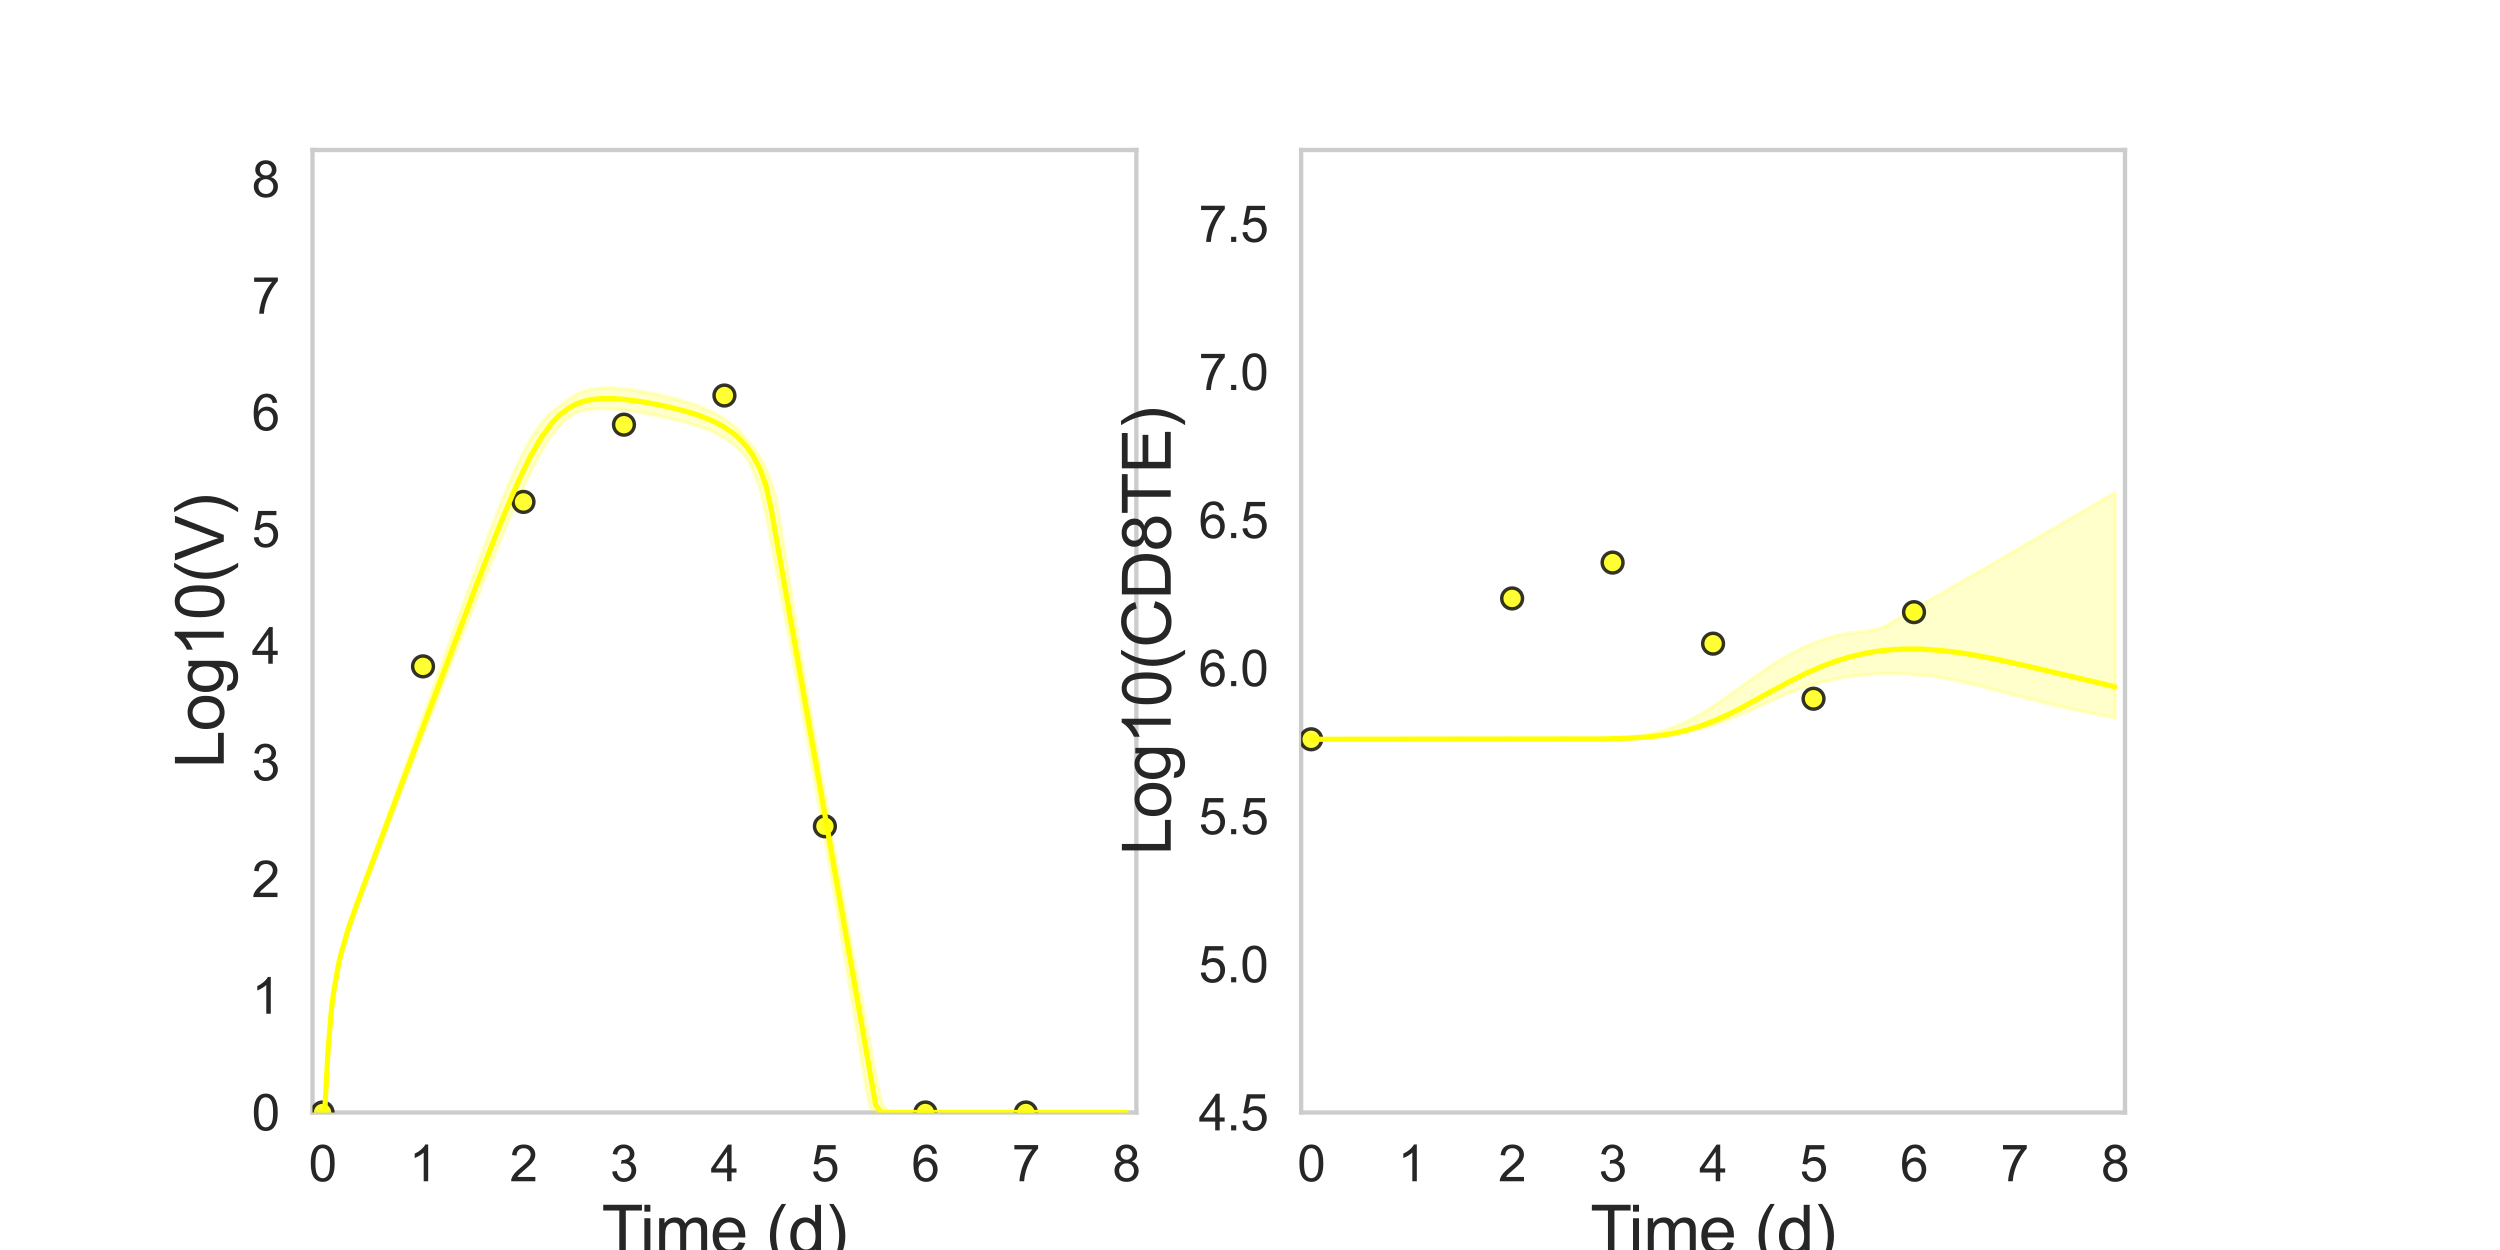 <?xml version="1.0" encoding="utf-8" standalone="no"?>
<!DOCTYPE svg PUBLIC "-//W3C//DTD SVG 1.1//EN"
  "http://www.w3.org/Graphics/SVG/1.1/DTD/svg11.dtd">
<svg xmlns:xlink="http://www.w3.org/1999/xlink" width="720pt" height="360pt" viewBox="0 0 720 360" xmlns="http://www.w3.org/2000/svg" version="1.1">
 <defs>
  <style type="text/css">*{stroke-linejoin: round; stroke-linecap: butt}</style>
 </defs>
 <g id="figure_1">
  <g id="patch_1">
   <path d="M 0 360 
L 720 360 
L 720 0 
L 0 0 
z
" style="fill: #ffffff"/>
  </g>
  <g id="axes_1">
   <g id="patch_2">
    <path d="M 90 320.4 
L 327.273 320.4 
L 327.273 43.2 
L 90 43.2 
z
" style="fill: #ffffff"/>
   </g>
   <g id="matplotlib.axis_1">
    <g id="xtick_1">
     <g id="text_1">
      <!-- 0 -->
      <g style="fill: #262626" transform="translate(88.89 340.207) scale(0.144 -0.144)">
       <defs>
        <path id="ArialMT-30" d="M 266 2259 
Q 266 3072 433 3567 
Q 600 4063 929 4331 
Q 1259 4600 1759 4600 
Q 2128 4600 2406 4451 
Q 2684 4303 2865 4023 
Q 3047 3744 3150 3342 
Q 3253 2941 3253 2259 
Q 3253 1453 3087 958 
Q 2922 463 2592 192 
Q 2263 -78 1759 -78 
Q 1097 -78 719 397 
Q 266 969 266 2259 
z
M 844 2259 
Q 844 1131 1108 757 
Q 1372 384 1759 384 
Q 2147 384 2411 759 
Q 2675 1134 2675 2259 
Q 2675 3391 2411 3762 
Q 2147 4134 1753 4134 
Q 1366 4134 1134 3806 
Q 844 3388 844 2259 
z
" transform="scale(0.016)"/>
       </defs>
       <use xlink:href="#ArialMT-30"/>
      </g>
     </g>
    </g>
    <g id="xtick_2">
     <g id="text_2">
      <!-- 1 -->
      <g style="fill: #262626" transform="translate(117.825 340.207) scale(0.144 -0.144)">
       <defs>
        <path id="ArialMT-31" d="M 2384 0 
L 1822 0 
L 1822 3584 
Q 1619 3391 1289 3197 
Q 959 3003 697 2906 
L 697 3450 
Q 1169 3672 1522 3987 
Q 1875 4303 2022 4600 
L 2384 4600 
L 2384 0 
z
" transform="scale(0.016)"/>
       </defs>
       <use xlink:href="#ArialMT-31"/>
      </g>
     </g>
    </g>
    <g id="xtick_3">
     <g id="text_3">
      <!-- 2 -->
      <g style="fill: #262626" transform="translate(146.761 340.207) scale(0.144 -0.144)">
       <defs>
        <path id="ArialMT-32" d="M 3222 541 
L 3222 0 
L 194 0 
Q 188 203 259 391 
Q 375 700 629 1000 
Q 884 1300 1366 1694 
Q 2113 2306 2375 2664 
Q 2638 3022 2638 3341 
Q 2638 3675 2398 3904 
Q 2159 4134 1775 4134 
Q 1369 4134 1125 3890 
Q 881 3647 878 3216 
L 300 3275 
Q 359 3922 746 4261 
Q 1134 4600 1788 4600 
Q 2447 4600 2831 4234 
Q 3216 3869 3216 3328 
Q 3216 3053 3103 2787 
Q 2991 2522 2730 2228 
Q 2469 1934 1863 1422 
Q 1356 997 1212 845 
Q 1069 694 975 541 
L 3222 541 
z
" transform="scale(0.016)"/>
       </defs>
       <use xlink:href="#ArialMT-32"/>
      </g>
     </g>
    </g>
    <g id="xtick_4">
     <g id="text_4">
      <!-- 3 -->
      <g style="fill: #262626" transform="translate(175.697 340.207) scale(0.144 -0.144)">
       <defs>
        <path id="ArialMT-33" d="M 269 1209 
L 831 1284 
Q 928 806 1161 595 
Q 1394 384 1728 384 
Q 2125 384 2398 659 
Q 2672 934 2672 1341 
Q 2672 1728 2419 1979 
Q 2166 2231 1775 2231 
Q 1616 2231 1378 2169 
L 1441 2663 
Q 1497 2656 1531 2656 
Q 1891 2656 2178 2843 
Q 2466 3031 2466 3422 
Q 2466 3731 2256 3934 
Q 2047 4138 1716 4138 
Q 1388 4138 1169 3931 
Q 950 3725 888 3313 
L 325 3413 
Q 428 3978 793 4289 
Q 1159 4600 1703 4600 
Q 2078 4600 2393 4439 
Q 2709 4278 2876 4000 
Q 3044 3722 3044 3409 
Q 3044 3113 2884 2869 
Q 2725 2625 2413 2481 
Q 2819 2388 3044 2092 
Q 3269 1797 3269 1353 
Q 3269 753 2831 336 
Q 2394 -81 1725 -81 
Q 1122 -81 723 278 
Q 325 638 269 1209 
z
" transform="scale(0.016)"/>
       </defs>
       <use xlink:href="#ArialMT-33"/>
      </g>
     </g>
    </g>
    <g id="xtick_5">
     <g id="text_5">
      <!-- 4 -->
      <g style="fill: #262626" transform="translate(204.632 340.207) scale(0.144 -0.144)">
       <defs>
        <path id="ArialMT-34" d="M 2069 0 
L 2069 1097 
L 81 1097 
L 81 1613 
L 2172 4581 
L 2631 4581 
L 2631 1613 
L 3250 1613 
L 3250 1097 
L 2631 1097 
L 2631 0 
L 2069 0 
z
M 2069 1613 
L 2069 3678 
L 634 1613 
L 2069 1613 
z
" transform="scale(0.016)"/>
       </defs>
       <use xlink:href="#ArialMT-34"/>
      </g>
     </g>
    </g>
    <g id="xtick_6">
     <g id="text_6">
      <!-- 5 -->
      <g style="fill: #262626" transform="translate(233.568 340.207) scale(0.144 -0.144)">
       <defs>
        <path id="ArialMT-35" d="M 266 1200 
L 856 1250 
Q 922 819 1161 601 
Q 1400 384 1738 384 
Q 2144 384 2425 690 
Q 2706 997 2706 1503 
Q 2706 1984 2436 2262 
Q 2166 2541 1728 2541 
Q 1456 2541 1237 2417 
Q 1019 2294 894 2097 
L 366 2166 
L 809 4519 
L 3088 4519 
L 3088 3981 
L 1259 3981 
L 1013 2750 
Q 1425 3038 1878 3038 
Q 2478 3038 2890 2622 
Q 3303 2206 3303 1553 
Q 3303 931 2941 478 
Q 2500 -78 1738 -78 
Q 1113 -78 717 272 
Q 322 622 266 1200 
z
" transform="scale(0.016)"/>
       </defs>
       <use xlink:href="#ArialMT-35"/>
      </g>
     </g>
    </g>
    <g id="xtick_7">
     <g id="text_7">
      <!-- 6 -->
      <g style="fill: #262626" transform="translate(262.504 340.207) scale(0.144 -0.144)">
       <defs>
        <path id="ArialMT-36" d="M 3184 3459 
L 2625 3416 
Q 2550 3747 2413 3897 
Q 2184 4138 1850 4138 
Q 1581 4138 1378 3988 
Q 1113 3794 959 3422 
Q 806 3050 800 2363 
Q 1003 2672 1297 2822 
Q 1591 2972 1913 2972 
Q 2475 2972 2870 2558 
Q 3266 2144 3266 1488 
Q 3266 1056 3080 686 
Q 2894 316 2569 119 
Q 2244 -78 1831 -78 
Q 1128 -78 684 439 
Q 241 956 241 2144 
Q 241 3472 731 4075 
Q 1159 4600 1884 4600 
Q 2425 4600 2770 4297 
Q 3116 3994 3184 3459 
z
M 888 1484 
Q 888 1194 1011 928 
Q 1134 663 1356 523 
Q 1578 384 1822 384 
Q 2178 384 2434 671 
Q 2691 959 2691 1453 
Q 2691 1928 2437 2201 
Q 2184 2475 1800 2475 
Q 1419 2475 1153 2201 
Q 888 1928 888 1484 
z
" transform="scale(0.016)"/>
       </defs>
       <use xlink:href="#ArialMT-36"/>
      </g>
     </g>
    </g>
    <g id="xtick_8">
     <g id="text_8">
      <!-- 7 -->
      <g style="fill: #262626" transform="translate(291.44 340.207) scale(0.144 -0.144)">
       <defs>
        <path id="ArialMT-37" d="M 303 3981 
L 303 4522 
L 3269 4522 
L 3269 4084 
Q 2831 3619 2401 2847 
Q 1972 2075 1738 1259 
Q 1569 684 1522 0 
L 944 0 
Q 953 541 1156 1306 
Q 1359 2072 1739 2783 
Q 2119 3494 2547 3981 
L 303 3981 
z
" transform="scale(0.016)"/>
       </defs>
       <use xlink:href="#ArialMT-37"/>
      </g>
     </g>
    </g>
    <g id="xtick_9">
     <g id="text_9">
      <!-- 8 -->
      <g style="fill: #262626" transform="translate(320.375 340.207) scale(0.144 -0.144)">
       <defs>
        <path id="ArialMT-38" d="M 1131 2484 
Q 781 2613 612 2850 
Q 444 3088 444 3419 
Q 444 3919 803 4259 
Q 1163 4600 1759 4600 
Q 2359 4600 2725 4251 
Q 3091 3903 3091 3403 
Q 3091 3084 2923 2848 
Q 2756 2613 2416 2484 
Q 2838 2347 3058 2040 
Q 3278 1734 3278 1309 
Q 3278 722 2862 322 
Q 2447 -78 1769 -78 
Q 1091 -78 675 323 
Q 259 725 259 1325 
Q 259 1772 486 2073 
Q 713 2375 1131 2484 
z
M 1019 3438 
Q 1019 3113 1228 2906 
Q 1438 2700 1772 2700 
Q 2097 2700 2305 2904 
Q 2513 3109 2513 3406 
Q 2513 3716 2298 3927 
Q 2084 4138 1766 4138 
Q 1444 4138 1231 3931 
Q 1019 3725 1019 3438 
z
M 838 1322 
Q 838 1081 952 856 
Q 1066 631 1291 507 
Q 1516 384 1775 384 
Q 2178 384 2440 643 
Q 2703 903 2703 1303 
Q 2703 1709 2433 1975 
Q 2163 2241 1756 2241 
Q 1359 2241 1098 1978 
Q 838 1716 838 1322 
z
" transform="scale(0.016)"/>
       </defs>
       <use xlink:href="#ArialMT-38"/>
      </g>
     </g>
    </g>
    <g id="text_10">
     <!-- Time (d) -->
     <g style="fill: #262626" transform="translate(173.266 361.046) scale(0.192 -0.192)">
      <defs>
       <path id="ArialMT-54" d="M 1659 0 
L 1659 4041 
L 150 4041 
L 150 4581 
L 3781 4581 
L 3781 4041 
L 2266 4041 
L 2266 0 
L 1659 0 
z
" transform="scale(0.016)"/>
       <path id="ArialMT-69" d="M 425 3934 
L 425 4581 
L 988 4581 
L 988 3934 
L 425 3934 
z
M 425 0 
L 425 3319 
L 988 3319 
L 988 0 
L 425 0 
z
" transform="scale(0.016)"/>
       <path id="ArialMT-6d" d="M 422 0 
L 422 3319 
L 925 3319 
L 925 2853 
Q 1081 3097 1340 3245 
Q 1600 3394 1931 3394 
Q 2300 3394 2536 3241 
Q 2772 3088 2869 2813 
Q 3263 3394 3894 3394 
Q 4388 3394 4653 3120 
Q 4919 2847 4919 2278 
L 4919 0 
L 4359 0 
L 4359 2091 
Q 4359 2428 4304 2576 
Q 4250 2725 4106 2815 
Q 3963 2906 3769 2906 
Q 3419 2906 3187 2673 
Q 2956 2441 2956 1928 
L 2956 0 
L 2394 0 
L 2394 2156 
Q 2394 2531 2256 2718 
Q 2119 2906 1806 2906 
Q 1569 2906 1367 2781 
Q 1166 2656 1075 2415 
Q 984 2175 984 1722 
L 984 0 
L 422 0 
z
" transform="scale(0.016)"/>
       <path id="ArialMT-65" d="M 2694 1069 
L 3275 997 
Q 3138 488 2766 206 
Q 2394 -75 1816 -75 
Q 1088 -75 661 373 
Q 234 822 234 1631 
Q 234 2469 665 2931 
Q 1097 3394 1784 3394 
Q 2450 3394 2872 2941 
Q 3294 2488 3294 1666 
Q 3294 1616 3291 1516 
L 816 1516 
Q 847 969 1125 678 
Q 1403 388 1819 388 
Q 2128 388 2347 550 
Q 2566 713 2694 1069 
z
M 847 1978 
L 2700 1978 
Q 2663 2397 2488 2606 
Q 2219 2931 1791 2931 
Q 1403 2931 1139 2672 
Q 875 2413 847 1978 
z
" transform="scale(0.016)"/>
       <path id="ArialMT-20" transform="scale(0.016)"/>
       <path id="ArialMT-28" d="M 1497 -1347 
Q 1031 -759 709 28 
Q 388 816 388 1659 
Q 388 2403 628 3084 
Q 909 3875 1497 4659 
L 1900 4659 
Q 1522 4009 1400 3731 
Q 1209 3300 1100 2831 
Q 966 2247 966 1656 
Q 966 153 1900 -1347 
L 1497 -1347 
z
" transform="scale(0.016)"/>
       <path id="ArialMT-64" d="M 2575 0 
L 2575 419 
Q 2259 -75 1647 -75 
Q 1250 -75 917 144 
Q 584 363 401 755 
Q 219 1147 219 1656 
Q 219 2153 384 2558 
Q 550 2963 881 3178 
Q 1213 3394 1622 3394 
Q 1922 3394 2156 3267 
Q 2391 3141 2538 2938 
L 2538 4581 
L 3097 4581 
L 3097 0 
L 2575 0 
z
M 797 1656 
Q 797 1019 1065 703 
Q 1334 388 1700 388 
Q 2069 388 2326 689 
Q 2584 991 2584 1609 
Q 2584 2291 2321 2609 
Q 2059 2928 1675 2928 
Q 1300 2928 1048 2622 
Q 797 2316 797 1656 
z
" transform="scale(0.016)"/>
       <path id="ArialMT-29" d="M 791 -1347 
L 388 -1347 
Q 1322 153 1322 1656 
Q 1322 2244 1188 2822 
Q 1081 3291 891 3722 
Q 769 4003 388 4659 
L 791 4659 
Q 1378 3875 1659 3084 
Q 1900 2403 1900 1659 
Q 1900 816 1576 28 
Q 1253 -759 791 -1347 
z
" transform="scale(0.016)"/>
      </defs>
      <use xlink:href="#ArialMT-54"/>
      <use xlink:href="#ArialMT-69" x="57.334"/>
      <use xlink:href="#ArialMT-6d" x="79.551"/>
      <use xlink:href="#ArialMT-65" x="162.852"/>
      <use xlink:href="#ArialMT-20" x="218.467"/>
      <use xlink:href="#ArialMT-28" x="246.25"/>
      <use xlink:href="#ArialMT-64" x="279.551"/>
      <use xlink:href="#ArialMT-29" x="335.166"/>
     </g>
    </g>
   </g>
   <g id="matplotlib.axis_2">
    <g id="ytick_1">
     <g id="text_11">
      <!-- 0 -->
      <g style="fill: #262626" transform="translate(72.492 325.554) scale(0.144 -0.144)">
       <use xlink:href="#ArialMT-30"/>
      </g>
     </g>
    </g>
    <g id="ytick_2">
     <g id="text_12">
      <!-- 1 -->
      <g style="fill: #262626" transform="translate(72.492 291.954) scale(0.144 -0.144)">
       <use xlink:href="#ArialMT-31"/>
      </g>
     </g>
    </g>
    <g id="ytick_3">
     <g id="text_13">
      <!-- 2 -->
      <g style="fill: #262626" transform="translate(72.492 258.354) scale(0.144 -0.144)">
       <use xlink:href="#ArialMT-32"/>
      </g>
     </g>
    </g>
    <g id="ytick_4">
     <g id="text_14">
      <!-- 3 -->
      <g style="fill: #262626" transform="translate(72.492 224.754) scale(0.144 -0.144)">
       <use xlink:href="#ArialMT-33"/>
      </g>
     </g>
    </g>
    <g id="ytick_5">
     <g id="text_15">
      <!-- 4 -->
      <g style="fill: #262626" transform="translate(72.492 191.154) scale(0.144 -0.144)">
       <use xlink:href="#ArialMT-34"/>
      </g>
     </g>
    </g>
    <g id="ytick_6">
     <g id="text_16">
      <!-- 5 -->
      <g style="fill: #262626" transform="translate(72.492 157.554) scale(0.144 -0.144)">
       <use xlink:href="#ArialMT-35"/>
      </g>
     </g>
    </g>
    <g id="ytick_7">
     <g id="text_17">
      <!-- 6 -->
      <g style="fill: #262626" transform="translate(72.492 123.954) scale(0.144 -0.144)">
       <use xlink:href="#ArialMT-36"/>
      </g>
     </g>
    </g>
    <g id="ytick_8">
     <g id="text_18">
      <!-- 7 -->
      <g style="fill: #262626" transform="translate(72.492 90.354) scale(0.144 -0.144)">
       <use xlink:href="#ArialMT-37"/>
      </g>
     </g>
    </g>
    <g id="ytick_9">
     <g id="text_19">
      <!-- 8 -->
      <g style="fill: #262626" transform="translate(72.492 56.754) scale(0.144 -0.144)">
       <use xlink:href="#ArialMT-38"/>
      </g>
     </g>
    </g>
    <g id="text_20">
     <!-- Log10(V) -->
     <g style="fill: #262626" transform="translate(64.451 221.289) rotate(-90) scale(0.192 -0.192)">
      <defs>
       <path id="ArialMT-4c" d="M 469 0 
L 469 4581 
L 1075 4581 
L 1075 541 
L 3331 541 
L 3331 0 
L 469 0 
z
" transform="scale(0.016)"/>
       <path id="ArialMT-6f" d="M 213 1659 
Q 213 2581 725 3025 
Q 1153 3394 1769 3394 
Q 2453 3394 2887 2945 
Q 3322 2497 3322 1706 
Q 3322 1066 3130 698 
Q 2938 331 2570 128 
Q 2203 -75 1769 -75 
Q 1072 -75 642 372 
Q 213 819 213 1659 
z
M 791 1659 
Q 791 1022 1069 705 
Q 1347 388 1769 388 
Q 2188 388 2466 706 
Q 2744 1025 2744 1678 
Q 2744 2294 2464 2611 
Q 2184 2928 1769 2928 
Q 1347 2928 1069 2612 
Q 791 2297 791 1659 
z
" transform="scale(0.016)"/>
       <path id="ArialMT-67" d="M 319 -275 
L 866 -356 
Q 900 -609 1056 -725 
Q 1266 -881 1628 -881 
Q 2019 -881 2231 -725 
Q 2444 -569 2519 -288 
Q 2563 -116 2559 434 
Q 2191 0 1641 0 
Q 956 0 581 494 
Q 206 988 206 1678 
Q 206 2153 378 2554 
Q 550 2956 876 3175 
Q 1203 3394 1644 3394 
Q 2231 3394 2613 2919 
L 2613 3319 
L 3131 3319 
L 3131 450 
Q 3131 -325 2973 -648 
Q 2816 -972 2473 -1159 
Q 2131 -1347 1631 -1347 
Q 1038 -1347 672 -1080 
Q 306 -813 319 -275 
z
M 784 1719 
Q 784 1066 1043 766 
Q 1303 466 1694 466 
Q 2081 466 2343 764 
Q 2606 1063 2606 1700 
Q 2606 2309 2336 2618 
Q 2066 2928 1684 2928 
Q 1309 2928 1046 2623 
Q 784 2319 784 1719 
z
" transform="scale(0.016)"/>
       <path id="ArialMT-56" d="M 1803 0 
L 28 4581 
L 684 4581 
L 1875 1253 
Q 2019 853 2116 503 
Q 2222 878 2363 1253 
L 3600 4581 
L 4219 4581 
L 2425 0 
L 1803 0 
z
" transform="scale(0.016)"/>
      </defs>
      <use xlink:href="#ArialMT-4c"/>
      <use xlink:href="#ArialMT-6f" x="55.615"/>
      <use xlink:href="#ArialMT-67" x="111.23"/>
      <use xlink:href="#ArialMT-31" x="166.846"/>
      <use xlink:href="#ArialMT-30" x="222.461"/>
      <use xlink:href="#ArialMT-28" x="278.076"/>
      <use xlink:href="#ArialMT-56" x="311.377"/>
      <use xlink:href="#ArialMT-29" x="378.076"/>
     </g>
    </g>
   </g>
   <g id="patch_3">
    <path d="M 90 320.4 
L 90 43.2 
" style="fill: none; stroke: #cccccc; stroke-width: 1.25; stroke-linejoin: miter; stroke-linecap: square"/>
   </g>
   <g id="patch_4">
    <path d="M 327.273 320.4 
L 327.273 43.2 
" style="fill: none; stroke: #cccccc; stroke-width: 1.25; stroke-linejoin: miter; stroke-linecap: square"/>
   </g>
   <g id="patch_5">
    <path d="M 90 320.4 
L 327.273 320.4 
" style="fill: none; stroke: #cccccc; stroke-width: 1.25; stroke-linejoin: miter; stroke-linecap: square"/>
   </g>
   <g id="patch_6">
    <path d="M 90 43.2 
L 327.273 43.2 
" style="fill: none; stroke: #cccccc; stroke-width: 1.25; stroke-linejoin: miter; stroke-linecap: square"/>
   </g>
   <g id="PolyCollection_1">
    <path d="M 92.894 320.4 
L 92.894 320.4 
L 92.895 320.4 
L 92.904 320.4 
L 93.003 320.4 
L 93.293 320.4 
L 93.515 320.4 
L 94.11 309.722 
L 94.468 303.136 
L 95.455 291.369 
L 95.979 287.158 
L 97.491 278.592 
L 98.17 275.745 
L 99.638 270.596 
L 100.449 268.124 
L 101.972 263.802 
L 102.869 261.366 
L 104.377 257.337 
L 105.34 254.787 
L 106.844 250.828 
L 107.854 248.201 
L 109.346 244.327 
L 110.39 241.615 
L 112.028 237.355 
L 113.052 234.694 
L 114.464 231.026 
L 115.528 228.26 
L 117.063 224.271 
L 118.118 221.529 
L 119.534 217.852 
L 120.611 215.079 
L 122.126 211.182 
L 123.186 208.454 
L 124.583 204.863 
L 125.661 202.094 
L 127.147 198.289 
L 128.209 195.581 
L 129.597 192.044 
L 130.673 189.306 
L 132.147 185.56 
L 133.207 182.867 
L 134.594 179.354 
L 135.669 176.636 
L 137.143 172.921 
L 138.207 170.248 
L 139.61 166.741 
L 140.691 164.051 
L 142.191 160.347 
L 143.268 157.711 
L 144.706 154.225 
L 145.806 151.598 
L 147.349 147.962 
L 148.444 145.447 
L 149.894 142.178 
L 151.008 139.76 
L 152.55 136.508 
L 153.65 134.314 
L 155.107 131.524 
L 156.229 129.54 
L 157.797 126.94 
L 158.929 125.313 
L 160.414 123.466 
L 161.553 122.237 
L 163.001 120.854 
L 164.031 120.05 
L 165.156 119.251 
L 166.281 118.709 
L 167.405 118.369 
L 168.365 118.137 
L 169.378 117.955 
L 170.282 117.836 
L 171.187 117.751 
L 172.091 117.694 
L 172.848 117.668 
L 173.681 117.662 
L 174.407 117.675 
L 175.135 117.699 
L 175.787 117.729 
L 176.46 117.774 
L 177.133 117.825 
L 177.806 117.883 
L 178.838 117.989 
L 179.566 118.074 
L 180.704 118.219 
L 181.496 118.33 
L 182.791 118.523 
L 183.686 118.667 
L 185.254 118.936 
L 186.319 119.129 
L 188.321 119.514 
L 189.572 119.772 
L 191.685 120.225 
L 193.066 120.545 
L 195.481 121.13 
L 196.919 121.512 
L 199.119 122.128 
L 200.661 122.613 
L 203.076 123.427 
L 204.659 124.074 
L 206.912 125.186 
L 208.562 126.085 
L 210.954 127.734 
L 212.62 129.256 
L 215.107 132.076 
L 216.76 135.102 
L 218.981 141.08 
L 220.681 148.757 
L 221.843 154.929 
L 221.861 155.026 
L 221.952 155.511 
L 222.003 155.781 
L 222.019 155.864 
L 222.029 155.92 
L 222.039 155.97 
L 222.046 156.007 
L 222.046 156.009 
L 222.048 156.021 
L 222.052 156.041 
L 222.057 156.068 
L 222.064 156.104 
L 222.075 156.16 
L 222.095 156.268 
L 222.172 156.68 
L 222.318 157.454 
L 222.758 159.799 
L 223.198 162.144 
L 223.923 166.003 
L 224.647 169.876 
L 225.544 174.657 
L 226.443 179.465 
L 227.458 184.879 
L 228.472 190.307 
L 229.512 196.084 
L 230.553 202.003 
L 231.608 208.011 
L 232.665 214.028 
L 233.73 220.093 
L 234.796 226.171 
L 235.868 232.273 
L 236.939 238.374 
L 238.011 244.468 
L 239.082 250.575 
L 240.156 256.68 
L 241.233 263.01 
L 242.318 269.71 
L 243.413 276.449 
L 244.526 283.327 
L 245.663 290.323 
L 246.838 297.6 
L 248.067 305.158 
L 249.374 313.271 
L 250.788 319.52 
L 252.224 320.4 
L 253.917 323.765 
L 255.732 334.313 
L 257.649 345.455 
L 259.723 357.509 
L 261.837 369.8 
L 264.042 382.616 
L 266.274 395.586 
L 268.565 408.901 
L 270.856 422.216 
L 273.147 435.531 
L 275.438 448.846 
L 277.728 462.161 
L 280.023 475.497 
L 282.323 488.866 
L 284.631 502.279 
L 286.947 515.743 
L 289.274 529.266 
L 291.611 542.85 
L 293.96 556.499 
L 296.32 570.217 
L 298.692 584.006 
L 301.077 597.866 
L 303.474 611.8 
L 305.884 625.808 
L 308.308 639.892 
L 310.744 654.053 
L 313.194 668.294 
L 315.658 682.614 
L 318.136 697.015 
L 320.628 711.5 
L 323.135 726.071 
L 324.379 733.301 
L 324.379 320.4 
L 324.379 320.4 
L 323.135 320.4 
L 320.628 320.4 
L 318.136 320.4 
L 315.658 320.4 
L 313.194 320.4 
L 310.744 320.4 
L 308.308 320.4 
L 305.884 320.4 
L 303.474 320.4 
L 301.077 320.4 
L 298.692 320.4 
L 296.32 320.4 
L 293.96 320.4 
L 291.611 320.4 
L 289.274 320.4 
L 286.947 320.4 
L 284.631 320.4 
L 282.323 320.4 
L 280.023 320.4 
L 277.728 320.4 
L 275.438 320.4 
L 273.147 320.4 
L 270.856 320.4 
L 268.565 320.4 
L 266.274 320.4 
L 264.042 320.4 
L 261.837 320.4 
L 259.723 320.4 
L 257.649 320.4 
L 255.732 320.4 
L 253.917 317.391 
L 252.224 309.237 
L 250.788 301.589 
L 249.374 294.03 
L 248.067 287.069 
L 246.838 280.51 
L 245.663 274.199 
L 244.526 267.878 
L 243.413 261.696 
L 242.318 255.607 
L 241.233 249.577 
L 240.156 243.586 
L 239.082 237.545 
L 238.011 231.317 
L 236.939 225.089 
L 235.868 218.861 
L 234.796 212.633 
L 233.73 206.436 
L 232.665 200.246 
L 231.608 194.044 
L 230.553 187.479 
L 229.512 181.009 
L 228.472 174.393 
L 227.458 167.897 
L 226.443 161.411 
L 225.544 155.673 
L 224.647 149.969 
L 223.923 145.833 
L 223.198 142.603 
L 222.758 140.803 
L 222.318 139.506 
L 222.172 139.077 
L 222.095 138.848 
L 222.075 138.789 
L 222.064 138.758 
L 222.057 138.737 
L 222.052 138.722 
L 222.048 138.712 
L 222.046 138.705 
L 222.046 138.704 
L 222.039 138.683 
L 222.029 138.655 
L 222.019 138.624 
L 222.003 138.578 
L 221.952 138.429 
L 221.861 138.16 
L 221.843 138.106 
L 220.681 135.081 
L 218.981 131.718 
L 216.76 128.591 
L 215.107 126.605 
L 212.62 123.792 
L 210.954 122.327 
L 208.562 120.566 
L 206.912 119.581 
L 204.659 118.408 
L 203.076 117.71 
L 200.661 116.753 
L 199.119 116.226 
L 196.919 115.525 
L 195.481 115.117 
L 193.066 114.478 
L 191.685 114.137 
L 189.572 113.66 
L 188.321 113.391 
L 186.319 112.996 
L 185.254 112.801 
L 183.686 112.536 
L 182.791 112.397 
L 181.496 112.212 
L 180.704 112.111 
L 179.566 111.983 
L 178.838 111.912 
L 177.806 111.829 
L 177.133 111.787 
L 176.46 111.756 
L 175.787 111.736 
L 175.135 111.728 
L 174.407 111.735 
L 173.681 111.759 
L 172.848 111.809 
L 172.091 111.882 
L 171.187 112 
L 170.282 112.158 
L 169.378 112.363 
L 168.365 112.65 
L 167.405 112.993 
L 166.281 113.48 
L 165.156 114.073 
L 164.031 114.797 
L 163.001 115.539 
L 161.553 116.633 
L 160.414 117.445 
L 158.929 118.636 
L 157.797 119.724 
L 156.229 121.494 
L 155.107 122.976 
L 153.65 125.123 
L 152.55 126.953 
L 151.008 129.753 
L 149.894 131.974 
L 148.444 135.031 
L 147.349 137.49 
L 145.806 141.1 
L 144.706 143.792 
L 143.268 147.395 
L 142.191 150.17 
L 140.691 154.098 
L 139.61 156.984 
L 138.207 160.762 
L 137.143 163.658 
L 135.669 167.699 
L 134.594 170.667 
L 133.207 174.509 
L 132.147 177.46 
L 130.673 181.57 
L 129.597 184.579 
L 128.209 188.468 
L 127.147 191.447 
L 125.661 195.621 
L 124.583 198.652 
L 123.186 202.581 
L 122.126 205.566 
L 120.611 209.831 
L 119.534 212.866 
L 118.118 216.854 
L 117.063 219.829 
L 115.528 224.154 
L 114.464 227.156 
L 113.052 231.134 
L 112.028 234.023 
L 110.39 238.642 
L 109.346 241.56 
L 107.854 245.645 
L 106.844 248.408 
L 105.34 252.527 
L 104.377 255.166 
L 102.869 259.341 
L 101.972 261.867 
L 100.449 266.36 
L 99.638 268.937 
L 98.17 274.288 
L 97.491 277.3 
L 95.979 286.141 
L 95.455 290.562 
L 94.468 302.511 
L 94.11 309.18 
L 93.515 320.128 
L 93.293 320.4 
L 93.003 320.4 
L 92.904 320.4 
L 92.895 320.4 
L 92.894 320.4 
z
" clip-path="url(#p0e5ce91048)" style="fill: #ffff00; fill-opacity: 0.2; stroke: #ffff00; stroke-opacity: 0.2"/>
   </g>
   <g id="PathCollection_1">
    <defs>
     <path id="m2e4b9e42f6" d="M 0 3 
C 0.796 3 1.559 2.684 2.121 2.121 
C 2.684 1.559 3 0.796 3 0 
C 3 -0.796 2.684 -1.559 2.121 -2.121 
C 1.559 -2.684 0.796 -3 0 -3 
C -0.796 -3 -1.559 -2.684 -2.121 -2.121 
C -2.684 -1.559 -3 -0.796 -3 0 
C -3 0.796 -2.684 1.559 -2.121 2.121 
C -1.559 2.684 -0.796 3 0 3 
z
" style="stroke: #000000; stroke-opacity: 0.8"/>
    </defs>
    <g clip-path="url(#p0e5ce91048)">
     <use xlink:href="#m2e4b9e42f6" x="92.894" y="320.4" style="fill: #ffff00; fill-opacity: 0.8; stroke: #000000; stroke-opacity: 0.8"/>
     <use xlink:href="#m2e4b9e42f6" x="121.829" y="191.916" style="fill: #ffff00; fill-opacity: 0.8; stroke: #000000; stroke-opacity: 0.8"/>
     <use xlink:href="#m2e4b9e42f6" x="150.765" y="144.554" style="fill: #ffff00; fill-opacity: 0.8; stroke: #000000; stroke-opacity: 0.8"/>
     <use xlink:href="#m2e4b9e42f6" x="179.701" y="122.308" style="fill: #ffff00; fill-opacity: 0.8; stroke: #000000; stroke-opacity: 0.8"/>
     <use xlink:href="#m2e4b9e42f6" x="208.636" y="113.913" style="fill: #ffff00; fill-opacity: 0.8; stroke: #000000; stroke-opacity: 0.8"/>
     <use xlink:href="#m2e4b9e42f6" x="237.572" y="237.969" style="fill: #ffff00; fill-opacity: 0.8; stroke: #000000; stroke-opacity: 0.8"/>
     <use xlink:href="#m2e4b9e42f6" x="266.508" y="320.4" style="fill: #ffff00; fill-opacity: 0.8; stroke: #000000; stroke-opacity: 0.8"/>
     <use xlink:href="#m2e4b9e42f6" x="295.443" y="320.4" style="fill: #ffff00; fill-opacity: 0.8; stroke: #000000; stroke-opacity: 0.8"/>
    </g>
   </g>
   <g id="line2d_1">
    <path d="M 92.894 320.4 
L 93.515 320.4 
L 94.468 302.676 
L 95.455 290.782 
L 95.979 286.472 
L 97.491 277.728 
L 98.17 274.807 
L 100.449 267.03 
L 102.869 260.158 
L 114.464 229.069 
L 137.143 168.642 
L 143.268 152.912 
L 147.349 143.028 
L 149.894 137.31 
L 152.55 131.875 
L 155.107 127.299 
L 156.229 125.526 
L 158.929 121.888 
L 160.414 120.27 
L 161.553 119.206 
L 164.031 117.382 
L 166.281 116.234 
L 168.365 115.522 
L 170.282 115.103 
L 172.848 114.817 
L 175.787 114.771 
L 178.838 114.945 
L 182.791 115.396 
L 186.319 115.947 
L 191.685 116.993 
L 196.919 118.275 
L 200.661 119.417 
L 204.659 120.965 
L 206.912 122.058 
L 208.562 122.996 
L 210.954 124.636 
L 212.62 126.035 
L 215.107 128.693 
L 216.76 131.011 
L 218.981 135.282 
L 220.681 140.178 
L 222.172 147 
L 240.156 249.407 
L 252.224 318.36 
L 253.917 320.4 
L 324.379 320.4 
L 324.379 320.4 
" clip-path="url(#p0e5ce91048)" style="fill: none; stroke: #ffff00; stroke-width: 1.5; stroke-linecap: round"/>
   </g>
  </g>
  <g id="axes_2">
   <g id="patch_7">
    <path d="M 374.727 320.4 
L 612 320.4 
L 612 43.2 
L 374.727 43.2 
z
" style="fill: #ffffff"/>
   </g>
   <g id="matplotlib.axis_3">
    <g id="xtick_10">
     <g id="text_21">
      <!-- 0 -->
      <g style="fill: #262626" transform="translate(373.617 340.207) scale(0.144 -0.144)">
       <use xlink:href="#ArialMT-30"/>
      </g>
     </g>
    </g>
    <g id="xtick_11">
     <g id="text_22">
      <!-- 1 -->
      <g style="fill: #262626" transform="translate(402.553 340.207) scale(0.144 -0.144)">
       <use xlink:href="#ArialMT-31"/>
      </g>
     </g>
    </g>
    <g id="xtick_12">
     <g id="text_23">
      <!-- 2 -->
      <g style="fill: #262626" transform="translate(431.488 340.207) scale(0.144 -0.144)">
       <use xlink:href="#ArialMT-32"/>
      </g>
     </g>
    </g>
    <g id="xtick_13">
     <g id="text_24">
      <!-- 3 -->
      <g style="fill: #262626" transform="translate(460.424 340.207) scale(0.144 -0.144)">
       <use xlink:href="#ArialMT-33"/>
      </g>
     </g>
    </g>
    <g id="xtick_14">
     <g id="text_25">
      <!-- 4 -->
      <g style="fill: #262626" transform="translate(489.36 340.207) scale(0.144 -0.144)">
       <use xlink:href="#ArialMT-34"/>
      </g>
     </g>
    </g>
    <g id="xtick_15">
     <g id="text_26">
      <!-- 5 -->
      <g style="fill: #262626" transform="translate(518.295 340.207) scale(0.144 -0.144)">
       <use xlink:href="#ArialMT-35"/>
      </g>
     </g>
    </g>
    <g id="xtick_16">
     <g id="text_27">
      <!-- 6 -->
      <g style="fill: #262626" transform="translate(547.231 340.207) scale(0.144 -0.144)">
       <use xlink:href="#ArialMT-36"/>
      </g>
     </g>
    </g>
    <g id="xtick_17">
     <g id="text_28">
      <!-- 7 -->
      <g style="fill: #262626" transform="translate(576.167 340.207) scale(0.144 -0.144)">
       <use xlink:href="#ArialMT-37"/>
      </g>
     </g>
    </g>
    <g id="xtick_18">
     <g id="text_29">
      <!-- 8 -->
      <g style="fill: #262626" transform="translate(605.103 340.207) scale(0.144 -0.144)">
       <use xlink:href="#ArialMT-38"/>
      </g>
     </g>
    </g>
    <g id="text_30">
     <!-- Time (d) -->
     <g style="fill: #262626" transform="translate(457.994 361.046) scale(0.192 -0.192)">
      <use xlink:href="#ArialMT-54"/>
      <use xlink:href="#ArialMT-69" x="57.334"/>
      <use xlink:href="#ArialMT-6d" x="79.551"/>
      <use xlink:href="#ArialMT-65" x="162.852"/>
      <use xlink:href="#ArialMT-20" x="218.467"/>
      <use xlink:href="#ArialMT-28" x="246.25"/>
      <use xlink:href="#ArialMT-64" x="279.551"/>
      <use xlink:href="#ArialMT-29" x="335.166"/>
     </g>
    </g>
   </g>
   <g id="matplotlib.axis_4">
    <g id="ytick_10">
     <g id="text_31">
      <!-- 4.5 -->
      <g style="fill: #262626" transform="translate(345.211 325.554) scale(0.144 -0.144)">
       <defs>
        <path id="ArialMT-2e" d="M 581 0 
L 581 641 
L 1222 641 
L 1222 0 
L 581 0 
z
" transform="scale(0.016)"/>
       </defs>
       <use xlink:href="#ArialMT-34"/>
       <use xlink:href="#ArialMT-2e" x="55.615"/>
       <use xlink:href="#ArialMT-35" x="83.398"/>
      </g>
     </g>
    </g>
    <g id="ytick_11">
     <g id="text_32">
      <!-- 5.0 -->
      <g style="fill: #262626" transform="translate(345.211 282.907) scale(0.144 -0.144)">
       <use xlink:href="#ArialMT-35"/>
       <use xlink:href="#ArialMT-2e" x="55.615"/>
       <use xlink:href="#ArialMT-30" x="83.398"/>
      </g>
     </g>
    </g>
    <g id="ytick_12">
     <g id="text_33">
      <!-- 5.5 -->
      <g style="fill: #262626" transform="translate(345.211 240.261) scale(0.144 -0.144)">
       <use xlink:href="#ArialMT-35"/>
       <use xlink:href="#ArialMT-2e" x="55.615"/>
       <use xlink:href="#ArialMT-35" x="83.398"/>
      </g>
     </g>
    </g>
    <g id="ytick_13">
     <g id="text_34">
      <!-- 6.0 -->
      <g style="fill: #262626" transform="translate(345.211 197.615) scale(0.144 -0.144)">
       <use xlink:href="#ArialMT-36"/>
       <use xlink:href="#ArialMT-2e" x="55.615"/>
       <use xlink:href="#ArialMT-30" x="83.398"/>
      </g>
     </g>
    </g>
    <g id="ytick_14">
     <g id="text_35">
      <!-- 6.5 -->
      <g style="fill: #262626" transform="translate(345.211 154.969) scale(0.144 -0.144)">
       <use xlink:href="#ArialMT-36"/>
       <use xlink:href="#ArialMT-2e" x="55.615"/>
       <use xlink:href="#ArialMT-35" x="83.398"/>
      </g>
     </g>
    </g>
    <g id="ytick_15">
     <g id="text_36">
      <!-- 7.0 -->
      <g style="fill: #262626" transform="translate(345.211 112.323) scale(0.144 -0.144)">
       <use xlink:href="#ArialMT-37"/>
       <use xlink:href="#ArialMT-2e" x="55.615"/>
       <use xlink:href="#ArialMT-30" x="83.398"/>
      </g>
     </g>
    </g>
    <g id="ytick_16">
     <g id="text_37">
      <!-- 7.5 -->
      <g style="fill: #262626" transform="translate(345.211 69.677) scale(0.144 -0.144)">
       <use xlink:href="#ArialMT-37"/>
       <use xlink:href="#ArialMT-2e" x="55.615"/>
       <use xlink:href="#ArialMT-35" x="83.398"/>
      </g>
     </g>
    </g>
    <g id="text_38">
     <!-- Log10(CD8TE) -->
     <g style="fill: #262626" transform="translate(337.17 246.357) rotate(-90) scale(0.192 -0.192)">
      <defs>
       <path id="ArialMT-43" d="M 3763 1606 
L 4369 1453 
Q 4178 706 3683 314 
Q 3188 -78 2472 -78 
Q 1731 -78 1267 223 
Q 803 525 561 1097 
Q 319 1669 319 2325 
Q 319 3041 592 3573 
Q 866 4106 1370 4382 
Q 1875 4659 2481 4659 
Q 3169 4659 3637 4309 
Q 4106 3959 4291 3325 
L 3694 3184 
Q 3534 3684 3231 3912 
Q 2928 4141 2469 4141 
Q 1941 4141 1586 3887 
Q 1231 3634 1087 3207 
Q 944 2781 944 2328 
Q 944 1744 1114 1308 
Q 1284 872 1643 656 
Q 2003 441 2422 441 
Q 2931 441 3284 734 
Q 3638 1028 3763 1606 
z
" transform="scale(0.016)"/>
       <path id="ArialMT-44" d="M 494 0 
L 494 4581 
L 2072 4581 
Q 2606 4581 2888 4516 
Q 3281 4425 3559 4188 
Q 3922 3881 4101 3404 
Q 4281 2928 4281 2316 
Q 4281 1794 4159 1391 
Q 4038 988 3847 723 
Q 3656 459 3429 307 
Q 3203 156 2883 78 
Q 2563 0 2147 0 
L 494 0 
z
M 1100 541 
L 2078 541 
Q 2531 541 2789 625 
Q 3047 709 3200 863 
Q 3416 1078 3536 1442 
Q 3656 1806 3656 2325 
Q 3656 3044 3420 3430 
Q 3184 3816 2847 3947 
Q 2603 4041 2063 4041 
L 1100 4041 
L 1100 541 
z
" transform="scale(0.016)"/>
       <path id="ArialMT-45" d="M 506 0 
L 506 4581 
L 3819 4581 
L 3819 4041 
L 1113 4041 
L 1113 2638 
L 3647 2638 
L 3647 2100 
L 1113 2100 
L 1113 541 
L 3925 541 
L 3925 0 
L 506 0 
z
" transform="scale(0.016)"/>
      </defs>
      <use xlink:href="#ArialMT-4c"/>
      <use xlink:href="#ArialMT-6f" x="55.615"/>
      <use xlink:href="#ArialMT-67" x="111.23"/>
      <use xlink:href="#ArialMT-31" x="166.846"/>
      <use xlink:href="#ArialMT-30" x="222.461"/>
      <use xlink:href="#ArialMT-28" x="278.076"/>
      <use xlink:href="#ArialMT-43" x="311.377"/>
      <use xlink:href="#ArialMT-44" x="383.594"/>
      <use xlink:href="#ArialMT-38" x="455.811"/>
      <use xlink:href="#ArialMT-54" x="511.426"/>
      <use xlink:href="#ArialMT-45" x="572.51"/>
      <use xlink:href="#ArialMT-29" x="639.209"/>
     </g>
    </g>
   </g>
   <g id="patch_8">
    <path d="M 374.727 320.4 
L 374.727 43.2 
" style="fill: none; stroke: #cccccc; stroke-width: 1.25; stroke-linejoin: miter; stroke-linecap: square"/>
   </g>
   <g id="patch_9">
    <path d="M 612 320.4 
L 612 43.2 
" style="fill: none; stroke: #cccccc; stroke-width: 1.25; stroke-linejoin: miter; stroke-linecap: square"/>
   </g>
   <g id="patch_10">
    <path d="M 374.727 320.4 
L 612 320.4 
" style="fill: none; stroke: #cccccc; stroke-width: 1.25; stroke-linejoin: miter; stroke-linecap: square"/>
   </g>
   <g id="patch_11">
    <path d="M 374.727 43.2 
L 612 43.2 
" style="fill: none; stroke: #cccccc; stroke-width: 1.25; stroke-linejoin: miter; stroke-linecap: square"/>
   </g>
   <g id="PolyCollection_2">
    <defs>
     <path id="mfdd960180b" d="M 377.621 -147.086 
L 377.621 -147.086 
L 377.622 -147.086 
L 377.632 -147.086 
L 377.731 -147.086 
L 378.021 -147.086 
L 378.243 -147.086 
L 378.837 -147.086 
L 379.196 -147.086 
L 380.183 -147.086 
L 380.707 -147.086 
L 382.218 -147.086 
L 382.897 -147.086 
L 384.366 -147.086 
L 385.176 -147.086 
L 386.699 -147.086 
L 387.596 -147.086 
L 389.104 -147.086 
L 390.068 -147.086 
L 391.571 -147.086 
L 392.581 -147.086 
L 394.073 -147.086 
L 395.117 -147.086 
L 396.755 -147.086 
L 397.78 -147.086 
L 399.191 -147.086 
L 400.256 -147.086 
L 401.79 -147.086 
L 402.846 -147.086 
L 404.261 -147.086 
L 405.338 -147.086 
L 406.853 -147.086 
L 407.913 -147.086 
L 409.31 -147.086 
L 410.388 -147.086 
L 411.875 -147.086 
L 412.936 -147.086 
L 414.325 -147.086 
L 415.4 -147.086 
L 416.874 -147.086 
L 417.934 -147.086 
L 419.321 -147.086 
L 420.396 -147.086 
L 421.871 -147.086 
L 422.934 -147.086 
L 424.337 -147.086 
L 425.418 -147.086 
L 426.918 -147.086 
L 427.995 -147.086 
L 429.433 -147.086 
L 430.533 -147.086 
L 432.076 -147.086 
L 433.171 -147.086 
L 434.621 -147.086 
L 435.736 -147.086 
L 437.277 -147.087 
L 438.377 -147.087 
L 439.835 -147.087 
L 440.956 -147.087 
L 442.525 -147.088 
L 443.656 -147.088 
L 445.141 -147.089 
L 446.28 -147.09 
L 447.729 -147.091 
L 448.758 -147.093 
L 449.883 -147.094 
L 451.008 -147.096 
L 452.133 -147.098 
L 453.092 -147.101 
L 454.105 -147.104 
L 455.01 -147.107 
L 455.914 -147.111 
L 456.818 -147.115 
L 457.575 -147.119 
L 458.408 -147.124 
L 459.135 -147.13 
L 459.862 -147.135 
L 460.514 -147.141 
L 461.187 -147.148 
L 461.861 -147.156 
L 462.534 -147.164 
L 463.565 -147.178 
L 464.293 -147.19 
L 465.431 -147.212 
L 466.223 -147.229 
L 467.519 -147.262 
L 468.414 -147.288 
L 469.981 -147.344 
L 471.046 -147.389 
L 473.049 -147.491 
L 474.299 -147.573 
L 476.412 -147.733 
L 477.793 -147.87 
L 480.208 -148.143 
L 481.647 -148.349 
L 483.847 -148.706 
L 485.389 -149.017 
L 487.803 -149.556 
L 489.386 -149.982 
L 491.64 -150.642 
L 493.289 -151.149 
L 495.682 -151.977 
L 497.347 -152.592 
L 499.834 -153.584 
L 501.487 -154.273 
L 503.708 -155.242 
L 505.408 -156.002 
L 506.57 -156.529 
L 506.588 -156.538 
L 506.68 -156.58 
L 506.73 -156.603 
L 506.746 -156.61 
L 506.757 -156.615 
L 506.766 -156.619 
L 506.773 -156.622 
L 506.773 -156.622 
L 506.776 -156.624 
L 506.779 -156.625 
L 506.784 -156.627 
L 506.791 -156.631 
L 506.802 -156.635 
L 506.822 -156.645 
L 506.9 -156.68 
L 507.045 -156.747 
L 507.485 -156.949 
L 507.925 -157.151 
L 508.65 -157.485 
L 509.375 -157.819 
L 510.272 -158.232 
L 511.171 -158.644 
L 512.185 -159.108 
L 513.199 -159.567 
L 514.239 -160.034 
L 515.28 -160.494 
L 516.336 -160.898 
L 517.392 -161.272 
L 518.457 -161.637 
L 519.523 -161.989 
L 520.595 -162.33 
L 521.666 -162.657 
L 522.738 -162.97 
L 523.81 -163.267 
L 524.883 -163.549 
L 525.961 -163.816 
L 527.045 -164.069 
L 528.14 -164.309 
L 529.253 -164.535 
L 530.391 -164.748 
L 531.566 -164.949 
L 532.795 -165.139 
L 534.101 -165.318 
L 535.516 -165.485 
L 536.951 -165.628 
L 538.644 -165.761 
L 540.459 -165.863 
L 542.376 -165.927 
L 544.45 -165.948 
L 546.565 -165.92 
L 548.77 -165.841 
L 551.001 -165.712 
L 553.292 -165.534 
L 555.583 -165.313 
L 557.874 -165.053 
L 560.165 -164.708 
L 562.456 -164.228 
L 564.75 -163.716 
L 567.05 -163.176 
L 569.358 -162.613 
L 571.675 -162.032 
L 574.001 -161.436 
L 576.338 -160.83 
L 578.687 -160.218 
L 581.047 -159.603 
L 583.42 -158.989 
L 585.804 -158.38 
L 588.202 -157.777 
L 590.612 -157.185 
L 593.035 -156.606 
L 595.472 -156.041 
L 597.922 -155.493 
L 600.385 -154.963 
L 602.863 -154.453 
L 605.355 -153.963 
L 607.862 -153.495 
L 609.106 -153.268 
L 609.106 -218.109 
L 609.106 -218.109 
L 607.862 -217.387 
L 605.355 -215.93 
L 602.863 -214.482 
L 600.385 -213.043 
L 597.922 -211.611 
L 595.472 -210.188 
L 593.035 -208.772 
L 590.612 -207.364 
L 588.202 -205.964 
L 585.804 -204.571 
L 583.42 -203.186 
L 581.047 -201.807 
L 578.687 -200.436 
L 576.338 -199.072 
L 574.001 -197.714 
L 571.675 -196.362 
L 569.358 -195.016 
L 567.05 -193.675 
L 564.75 -192.339 
L 562.456 -191.006 
L 560.165 -189.675 
L 557.874 -188.344 
L 555.583 -187.013 
L 553.292 -185.682 
L 551.001 -184.351 
L 548.77 -183.054 
L 546.565 -181.773 
L 544.45 -180.545 
L 542.376 -179.34 
L 540.459 -178.763 
L 538.644 -178.463 
L 536.951 -178.124 
L 535.516 -177.994 
L 534.101 -177.832 
L 532.795 -177.646 
L 531.566 -177.438 
L 530.391 -177.208 
L 529.253 -176.957 
L 528.14 -176.682 
L 527.045 -176.385 
L 525.961 -176.062 
L 524.883 -175.715 
L 523.81 -175.342 
L 522.738 -174.943 
L 521.666 -174.517 
L 520.595 -174.063 
L 519.523 -173.583 
L 518.457 -173.08 
L 517.392 -172.551 
L 516.336 -172.002 
L 515.28 -171.428 
L 514.239 -170.839 
L 513.199 -170.23 
L 512.185 -169.615 
L 511.171 -168.982 
L 510.272 -168.406 
L 509.375 -167.818 
L 508.65 -167.334 
L 507.925 -166.844 
L 507.485 -166.543 
L 507.045 -166.239 
L 506.9 -166.138 
L 506.822 -166.085 
L 506.802 -166.07 
L 506.791 -166.063 
L 506.784 -166.058 
L 506.779 -166.055 
L 506.776 -166.052 
L 506.773 -166.051 
L 506.773 -166.05 
L 506.766 -166.046 
L 506.757 -166.039 
L 506.746 -166.032 
L 506.73 -166.021 
L 506.68 -165.985 
L 506.588 -165.922 
L 506.57 -165.909 
L 505.408 -165.09 
L 503.708 -163.874 
L 501.487 -162.267 
L 499.834 -161.067 
L 497.347 -159.283 
L 495.682 -158.119 
L 493.289 -156.503 
L 491.64 -155.454 
L 489.386 -154.1 
L 487.803 -153.228 
L 485.389 -152.018 
L 483.847 -151.337 
L 481.647 -150.461 
L 480.208 -149.968 
L 477.793 -149.259 
L 476.412 -148.921 
L 474.299 -148.481 
L 473.049 -148.265 
L 471.046 -147.977 
L 469.981 -147.851 
L 468.414 -147.692 
L 467.519 -147.615 
L 466.223 -147.52 
L 465.431 -147.469 
L 464.293 -147.406 
L 463.565 -147.371 
L 462.534 -147.327 
L 461.861 -147.302 
L 461.187 -147.279 
L 460.514 -147.258 
L 459.862 -147.241 
L 459.135 -147.223 
L 458.408 -147.207 
L 457.575 -147.191 
L 456.818 -147.178 
L 455.914 -147.165 
L 455.01 -147.153 
L 454.105 -147.144 
L 453.092 -147.134 
L 452.133 -147.127 
L 451.008 -147.119 
L 449.883 -147.113 
L 448.758 -147.108 
L 447.729 -147.105 
L 446.28 -147.1 
L 445.141 -147.098 
L 443.656 -147.095 
L 442.525 -147.093 
L 440.956 -147.091 
L 439.835 -147.09 
L 438.377 -147.089 
L 437.277 -147.089 
L 435.736 -147.088 
L 434.621 -147.088 
L 433.171 -147.087 
L 432.076 -147.087 
L 430.533 -147.087 
L 429.433 -147.086 
L 427.995 -147.086 
L 426.918 -147.086 
L 425.418 -147.086 
L 424.337 -147.086 
L 422.934 -147.086 
L 421.871 -147.086 
L 420.396 -147.086 
L 419.321 -147.086 
L 417.934 -147.086 
L 416.874 -147.086 
L 415.4 -147.086 
L 414.325 -147.086 
L 412.936 -147.086 
L 411.875 -147.086 
L 410.388 -147.086 
L 409.31 -147.086 
L 407.913 -147.086 
L 406.853 -147.086 
L 405.338 -147.086 
L 404.261 -147.086 
L 402.846 -147.086 
L 401.79 -147.086 
L 400.256 -147.086 
L 399.191 -147.086 
L 397.78 -147.086 
L 396.755 -147.086 
L 395.117 -147.086 
L 394.073 -147.086 
L 392.581 -147.086 
L 391.571 -147.086 
L 390.068 -147.086 
L 389.104 -147.086 
L 387.596 -147.086 
L 386.699 -147.086 
L 385.176 -147.086 
L 384.366 -147.086 
L 382.897 -147.086 
L 382.218 -147.086 
L 380.707 -147.086 
L 380.183 -147.086 
L 379.196 -147.086 
L 378.837 -147.086 
L 378.243 -147.086 
L 378.021 -147.086 
L 377.731 -147.086 
L 377.632 -147.086 
L 377.622 -147.086 
L 377.621 -147.086 
z
" style="stroke: #ffff00; stroke-opacity: 0.2"/>
    </defs>
    <g clip-path="url(#pc939200083)">
     <use xlink:href="#mfdd960180b" x="0" y="360" style="fill: #ffff00; fill-opacity: 0.2; stroke: #ffff00; stroke-opacity: 0.2"/>
    </g>
   </g>
   <g id="PathCollection_2">
    <g clip-path="url(#pc939200083)">
     <use xlink:href="#m2e4b9e42f6" x="377.621" y="212.914" style="fill: #ffff00; fill-opacity: 0.8; stroke: #000000; stroke-opacity: 0.8"/>
     <use xlink:href="#m2e4b9e42f6" x="435.492" y="172.351" style="fill: #ffff00; fill-opacity: 0.8; stroke: #000000; stroke-opacity: 0.8"/>
     <use xlink:href="#m2e4b9e42f6" x="464.428" y="162.025" style="fill: #ffff00; fill-opacity: 0.8; stroke: #000000; stroke-opacity: 0.8"/>
     <use xlink:href="#m2e4b9e42f6" x="493.364" y="185.371" style="fill: #ffff00; fill-opacity: 0.8; stroke: #000000; stroke-opacity: 0.8"/>
     <use xlink:href="#m2e4b9e42f6" x="522.299" y="201.233" style="fill: #ffff00; fill-opacity: 0.8; stroke: #000000; stroke-opacity: 0.8"/>
     <use xlink:href="#m2e4b9e42f6" x="551.235" y="176.298" style="fill: #ffff00; fill-opacity: 0.8; stroke: #000000; stroke-opacity: 0.8"/>
    </g>
   </g>
   <g id="line2d_2">
    <path d="M 377.621 212.914 
L 462.534 212.806 
L 469.981 212.561 
L 474.299 212.257 
L 477.793 211.871 
L 481.647 211.251 
L 485.389 210.413 
L 489.386 209.227 
L 493.289 207.772 
L 497.347 205.97 
L 501.487 203.887 
L 510.272 199.06 
L 516.336 195.8 
L 520.595 193.711 
L 524.883 191.851 
L 529.253 190.248 
L 532.795 189.181 
L 536.951 188.198 
L 540.459 187.593 
L 544.45 187.141 
L 548.77 186.918 
L 553.292 186.953 
L 557.874 187.235 
L 562.456 187.729 
L 567.05 188.402 
L 574.001 189.679 
L 583.42 191.738 
L 609.106 197.784 
L 609.106 197.784 
" clip-path="url(#pc939200083)" style="fill: none; stroke: #ffff00; stroke-width: 1.5; stroke-linecap: round"/>
   </g>
  </g>
  <g id="legend_1">
   <g id="patch_12">
    <path d="M 769.44 42.519 
L 861.495 42.519 
Q 865.335 42.519 865.335 38.679 
L 865.335 13.44 
Q 865.335 9.6 861.495 9.6 
L 769.44 9.6 
Q 765.6 9.6 765.6 13.44 
L 765.6 38.679 
Q 765.6 42.519 769.44 42.519 
z
" style="fill: #ffffff; opacity: 0.8; stroke: #cccccc; stroke-linejoin: miter"/>
   </g>
   <g id="PathCollection_3">
    <g>
     <use xlink:href="#m2e4b9e42f6" x="792.48" y="25.983" style="fill: #ffff00; fill-opacity: 0.8; stroke: #000000; stroke-opacity: 0.8"/>
    </g>
   </g>
   <g id="text_39">
    <!-- 112 -->
    <g style="fill: #262626" transform="translate(827.04 31.023) scale(0.192 -0.192)">
     <use xlink:href="#ArialMT-31"/>
     <use xlink:href="#ArialMT-31" x="48.24"/>
     <use xlink:href="#ArialMT-32" x="103.855"/>
    </g>
   </g>
  </g>
 </g>
 <defs>
  <clipPath id="p0e5ce91048">
   <rect x="90" y="43.2" width="237.273" height="277.2"/>
  </clipPath>
  <clipPath id="pc939200083">
   <rect x="374.727" y="43.2" width="237.273" height="277.2"/>
  </clipPath>
 </defs>
</svg>
